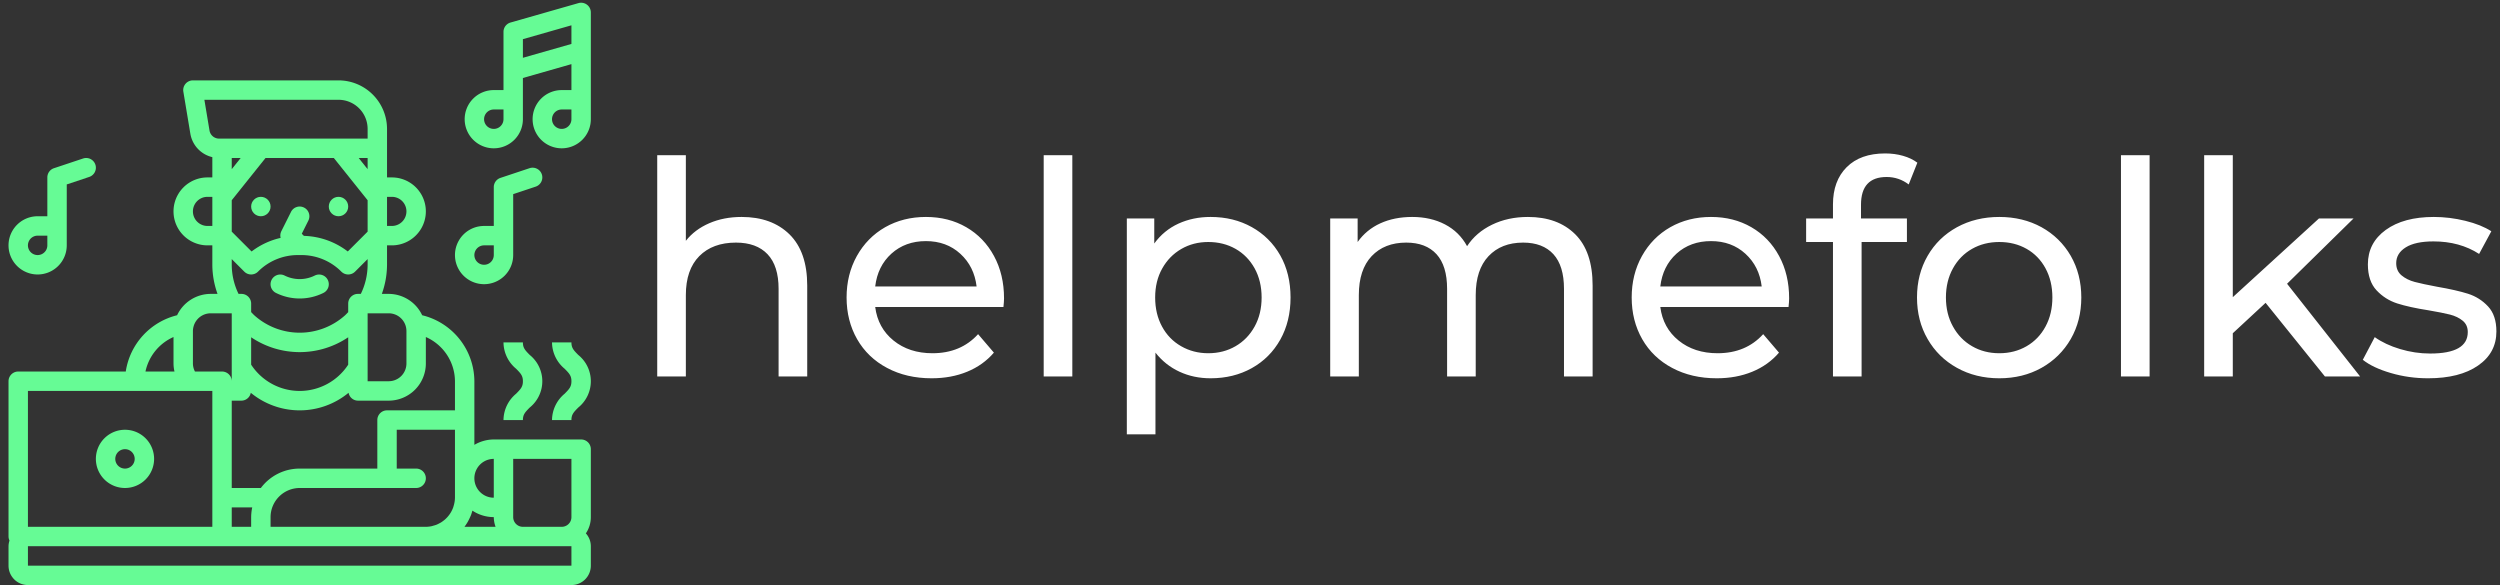 <svg xmlns="http://www.w3.org/2000/svg" version="1.1" xmlns:xlink="http://www.w3.org/1999/xlink" xmlns:svgjs="http://svgjs.dev/svgjs" width="1000" height="234" viewBox="0 0 1000 234"><rect x="0" y="0" width="1000" height="234" fill="#333333" stroke="none"/><g transform="matrix(1,0,0,1,0.991,0.559)"><svg viewBox="0 0 396 93" data-background-color="#ffffff" preserveAspectRatio="xMidYMid meet" height="234" width="1000" xmlns="http://www.w3.org/2000/svg" xmlns:xlink="http://www.w3.org/1999/xlink"><g id="tight-bounds" transform="matrix(1,0,0,1,0.243,0.212)"><svg viewBox="0 0 395.52 92.574" height="92.574" width="395.52"><g><svg viewBox="0 0 535.002 125.22" height="92.574" width="395.52"><g transform="matrix(1,0,0,1,139.482,32.407)"><svg viewBox="0 0 395.52 60.405" height="60.405" width="395.52"><g id="textblocktransform"><svg viewBox="0 0 395.52 60.405" height="60.405" width="395.52" id="textblock"><g><svg viewBox="0 0 395.52 60.405" height="60.405" width="395.52"><g transform="matrix(1,0,0,1,0,0)"><svg width="395.52" viewBox="4.55 -37.4 308.38 47.1" height="60.405" data-palette-color="#ffffff"><path d="M18.7-26.75Q23.75-26.75 26.73-23.83 29.7-20.9 29.7-15.25L29.7-15.25 29.7 0 24.9 0 24.9-14.7Q24.9-18.55 23.05-20.5 21.2-22.45 17.75-22.45L17.75-22.45Q13.85-22.45 11.6-20.18 9.35-17.9 9.35-13.65L9.35-13.65 9.35 0 4.55 0 4.55-37.1 9.35-37.1 9.35-22.75Q10.85-24.65 13.28-25.7 15.7-26.75 18.7-26.75L18.7-26.75ZM62.7-13.1Q62.7-12.55 62.6-11.65L62.6-11.65 41.1-11.65Q41.55-8.15 44.17-6.03 46.8-3.9 50.7-3.9L50.7-3.9Q55.45-3.9 58.35-7.1L58.35-7.1 61-4Q59.2-1.9 56.52-0.8 53.85 0.3 50.55 0.3L50.55 0.3Q46.35 0.3 43.1-1.43 39.85-3.15 38.07-6.25 36.3-9.35 36.3-13.25L36.3-13.25Q36.3-17.1 38.02-20.2 39.75-23.3 42.77-25.03 45.8-26.75 49.6-26.75L49.6-26.75Q53.4-26.75 56.37-25.03 59.35-23.3 61.02-20.2 62.7-17.1 62.7-13.1L62.7-13.1ZM49.6-22.7Q46.15-22.7 43.82-20.6 41.5-18.5 41.1-15.1L41.1-15.1 58.1-15.1Q57.7-18.45 55.37-20.58 53.05-22.7 49.6-22.7L49.6-22.7ZM69.35 0L69.35-37.1 74.15-37.1 74.15 0 69.35 0ZM97.34-26.75Q101.19-26.75 104.24-25.05 107.29-23.35 109.02-20.3 110.74-17.25 110.74-13.25L110.74-13.25Q110.74-9.25 109.02-6.18 107.29-3.1 104.24-1.4 101.19 0.3 97.34 0.3L97.34 0.3Q94.49 0.3 92.12-0.8 89.74-1.9 88.09-4L88.09-4 88.09 9.7 83.29 9.7 83.29-26.5 87.89-26.5 87.89-22.3Q89.49-24.5 91.94-25.63 94.39-26.75 97.34-26.75L97.34-26.75ZM96.94-3.9Q99.49-3.9 101.52-5.08 103.54-6.25 104.72-8.38 105.89-10.5 105.89-13.25L105.89-13.25Q105.89-16 104.72-18.13 103.54-20.25 101.52-21.4 99.49-22.55 96.94-22.55L96.94-22.55Q94.44-22.55 92.42-21.38 90.39-20.2 89.22-18.1 88.04-16 88.04-13.25L88.04-13.25Q88.04-10.5 89.19-8.38 90.34-6.25 92.39-5.08 94.44-3.9 96.94-3.9L96.94-3.9ZM150.54-26.75Q155.54-26.75 158.47-23.85 161.39-20.95 161.39-15.25L161.39-15.25 161.39 0 156.59 0 156.59-14.7Q156.59-18.55 154.82-20.5 153.04-22.45 149.74-22.45L149.74-22.45Q146.09-22.45 143.94-20.18 141.79-17.9 141.79-13.65L141.79-13.65 141.79 0 136.99 0 136.99-14.7Q136.99-18.55 135.22-20.5 133.44-22.45 130.14-22.45L130.14-22.45Q126.49-22.45 124.34-20.18 122.19-17.9 122.19-13.65L122.19-13.65 122.19 0 117.39 0 117.39-26.5 121.99-26.5 121.99-22.55Q123.44-24.6 125.79-25.68 128.14-26.75 131.14-26.75L131.14-26.75Q134.24-26.75 136.64-25.5 139.04-24.25 140.34-21.85L140.34-21.85Q141.84-24.15 144.52-25.45 147.19-26.75 150.54-26.75L150.54-26.75ZM194.34-13.1Q194.34-12.55 194.24-11.65L194.24-11.65 172.74-11.65Q173.19-8.15 175.81-6.03 178.44-3.9 182.34-3.9L182.34-3.9Q187.09-3.9 189.99-7.1L189.99-7.1 192.64-4Q190.84-1.9 188.16-0.8 185.49 0.3 182.19 0.3L182.19 0.3Q177.99 0.3 174.74-1.43 171.49-3.15 169.71-6.25 167.94-9.35 167.94-13.25L167.94-13.25Q167.94-17.1 169.66-20.2 171.39-23.3 174.41-25.03 177.44-26.75 181.24-26.75L181.24-26.75Q185.04-26.75 188.01-25.03 190.99-23.3 192.66-20.2 194.34-17.1 194.34-13.1L194.34-13.1ZM181.24-22.7Q177.79-22.7 175.46-20.6 173.14-18.5 172.74-15.1L172.74-15.1 189.74-15.1Q189.34-18.45 187.01-20.58 184.69-22.7 181.24-22.7L181.24-22.7ZM210.69-33.45Q206.39-33.45 206.39-28.8L206.39-28.8 206.39-26.5 214.09-26.5 214.09-22.55 206.49-22.55 206.49 0 201.69 0 201.69-22.55 197.19-22.55 197.19-26.5 201.69-26.5 201.69-28.85Q201.69-32.8 203.99-35.1 206.29-37.4 210.44-37.4L210.44-37.4Q212.04-37.4 213.44-37 214.84-36.6 215.84-35.85L215.84-35.85 214.39-32.2Q212.74-33.45 210.69-33.45L210.69-33.45ZM229.58 0.3Q225.63 0.3 222.48-1.45 219.33-3.2 217.56-6.28 215.78-9.35 215.78-13.25L215.78-13.25Q215.78-17.15 217.56-20.23 219.33-23.3 222.48-25.03 225.63-26.75 229.58-26.75L229.58-26.75Q233.53-26.75 236.66-25.03 239.78-23.3 241.56-20.23 243.33-17.15 243.33-13.25L243.33-13.25Q243.33-9.35 241.56-6.28 239.78-3.2 236.66-1.45 233.53 0.3 229.58 0.3L229.58 0.3ZM229.58-3.9Q232.13-3.9 234.16-5.08 236.18-6.25 237.33-8.38 238.48-10.5 238.48-13.25L238.48-13.25Q238.48-16 237.33-18.13 236.18-20.25 234.16-21.4 232.13-22.55 229.58-22.55L229.58-22.55Q227.03-22.55 225.01-21.4 222.98-20.25 221.81-18.13 220.63-16 220.63-13.25L220.63-13.25Q220.63-10.5 221.81-8.38 222.98-6.25 225.01-5.08 227.03-3.9 229.58-3.9L229.58-3.9ZM249.98 0L249.98-37.1 254.78-37.1 254.78 0 249.98 0ZM284.18 0L274.23-12.35 268.73-7.25 268.73 0 263.93 0 263.93-37.1 268.73-37.1 268.73-13.3 283.18-26.5 288.98-26.5 277.83-15.55 290.08 0 284.18 0ZM301.48 0.3Q298.23 0.3 295.23-0.58 292.23-1.45 290.53-2.8L290.53-2.8 292.53-6.6Q294.28-5.35 296.78-4.6 299.28-3.85 301.83-3.85L301.83-3.85Q308.13-3.85 308.13-7.45L308.13-7.45Q308.13-8.65 307.28-9.35 306.43-10.05 305.15-10.38 303.88-10.7 301.53-11.1L301.53-11.1Q298.33-11.6 296.3-12.25 294.28-12.9 292.83-14.45 291.38-16 291.38-18.8L291.38-18.8Q291.38-22.4 294.38-24.58 297.38-26.75 302.43-26.75L302.43-26.75Q305.08-26.75 307.73-26.1 310.38-25.45 312.08-24.35L312.08-24.35 310.03-20.55Q306.78-22.65 302.38-22.65L302.38-22.65Q299.33-22.65 297.73-21.65 296.13-20.65 296.13-19L296.13-19Q296.13-17.7 297.03-16.95 297.93-16.2 299.25-15.85 300.58-15.5 302.98-15.05L302.98-15.05Q306.18-14.5 308.15-13.88 310.13-13.25 311.53-11.75 312.93-10.25 312.93-7.55L312.93-7.55Q312.93-3.95 309.85-1.83 306.78 0.3 301.48 0.3L301.48 0.3Z" opacity="1" transform="matrix(1,0,0,1,0,0)" fill="#ffffff" class="wordmark-text-0" data-fill-palette-color="primary" id="text-0"></path></svg></g></svg></g></svg></g></svg></g><g><svg viewBox="0 0 125.221 125.22" height="125.22" width="125.221"><g><svg xmlns="http://www.w3.org/2000/svg" viewBox="2 2 60 60" x="0" y="0" height="125.22" width="125.221" class="icon-icon-0" data-fill-palette-color="accent" id="icon-0"><g fill="#66fb95" data-fill-palette-color="accent"><circle cx="28" cy="23" r="1.0" fill="#66fb95" data-fill-palette-color="accent"></circle><circle cx="36" cy="23" r="1.0" fill="#66fb95" data-fill-palette-color="accent"></circle><path d="M29.553 31.9a5.5 5.5 0 0 0 4.894 0 1 1 0 1 0-0.894-1.79 3.484 3.484 0 0 1-3.106 0 1 1 0 0 0-0.894 1.79Z" fill="#66fb95" data-fill-palette-color="accent"></path><path d="M17 49a3 3 0 1 0-3 3A3 3 0 0 0 17 49Zm-3 1a1 1 0 1 1 1-1A1 1 0 0 1 14 50Z" fill="#66fb95" data-fill-palette-color="accent"></path><path d="M61 47H52a3.959 3.959 0 0 0-2 0.556V41a7.042 7.042 0 0 0-5.379-6.8A3.823 3.823 0 0 0 41.173 32h-0.708A8.929 8.929 0 0 0 41 29V27h0.5a3.5 3.5 0 0 0 0-7H41V15a5.006 5.006 0 0 0-5-5H21a1 1 0 0 0-0.986 1.165l0.721 4.328A2.983 2.983 0 0 0 23 17.91V20h-0.5a3.5 3.5 0 0 0 0 7H23v2a8.929 8.929 0 0 0 0.535 3H22.83a3.837 3.837 0 0 0-3.46 2.2A7.048 7.048 0 0 0 14.08 40H3a1 1 0 0 0-1 1V57a0.982 0.982 0 0 0 0.1 0.416A1.985 1.985 0 0 0 2 58v2a2 2 0 0 0 2 2H60a2 2 0 0 0 2-2V58a1.983 1.983 0 0 0-0.513-1.324A2.982 2.982 0 0 0 62 55V48A1 1 0 0 0 61 47ZM41 22h0.5a1.5 1.5 0 0 1 0 3H41ZM23 25h-0.5a1.5 1.5 0 0 1 0-3H23ZM54 54V49h6v6a1 1 0 0 1-1 1H55a1 1 0 0 1-1-1Zm-2-5v4a2 2 0 0 1 0-4Zm-3.015 6.987c0.1-0.127 0.185-0.257 0.269-0.393s0.148-0.261 0.215-0.4 0.137-0.283 0.193-0.432 0.092-0.278 0.131-0.421l0-0.011A3.968 3.968 0 0 0 52 55a2.966 2.966 0 0 0 0.184 1H48.976ZM45 39.173V36.444A5.017 5.017 0 0 1 48 41v3H41a1 1 0 0 0-1 1v5H32a4.991 4.991 0 0 0-4 2H25V43h1a0.987 0.987 0 0 0 0.962-0.81 7.916 7.916 0 0 0 10.076 0A0.987 0.987 0 0 0 38 43h3.173A3.832 3.832 0 0 0 45 39.173ZM44 50H42V46h6v7a3 3 0 0 1-0.049 0.486 2.964 2.964 0 0 1-0.086 0.355c-0.02 0.068-0.038 0.136-0.062 0.2a3.093 3.093 0 0 1-0.134 0.3c-0.034 0.068-0.07 0.136-0.109 0.2a3.089 3.089 0 0 1-0.179 0.261c-0.046 0.061-0.095 0.12-0.145 0.177a3.173 3.173 0 0 1-0.222 0.227c-0.056 0.051-0.115 0.1-0.174 0.144a3.122 3.122 0 0 1-0.258 0.186c-0.068 0.043-0.14 0.078-0.211 0.115a2.855 2.855 0 0 1-0.273 0.132 2.769 2.769 0 0 1-0.285 0.089c-0.081 0.023-0.16 0.052-0.244 0.069A3.049 3.049 0 0 1 45 56H29V55a3.009 3.009 0 0 1 3-3H44a1 1 0 0 0 0-2ZM27.111 54A5 5 0 0 0 27 55v1H25V54ZM28.48 18h7.04L39 22.35v3.236L36.956 27.63a7.757 7.757 0 0 0-4.52-1.608l-0.219-0.219 0.678-1.356a1 1 0 0 0-1.79-0.894l-1 2a0.992 0.992 0 0 0-0.069 0.678 7.741 7.741 0 0 0-2.992 1.4L25 25.586V22.35ZM25 19.149V18h0.919ZM38.081 18H39v1.149ZM26.293 29.707a1 1 0 0 0 1.414 0A5.789 5.789 0 0 1 31.829 28h0.342a5.789 5.789 0 0 1 4.122 1.707 1 1 0 0 0 1.414 0L39 28.414V29a6.9 6.9 0 0 1-0.7 3H38a1 1 0 0 0-1 1v0.878c-0.122 0.126-0.24 0.256-0.371 0.371a7 7 0 0 1-9.258 0c-0.131-0.116-0.249-0.246-0.371-0.372V33a1 1 0 0 0-1-1h-0.3a6.9 6.9 0 0 1-0.7-3v-0.586ZM37 36.47v2.823a5.971 5.971 0 0 1-10 0V36.47a8.935 8.935 0 0 0 10 0ZM41.173 34A1.83 1.83 0 0 1 43 35.827v3.346A1.83 1.83 0 0 1 41.173 41H39V34ZM22.708 15.164L22.181 12H36a3 3 0 0 1 3 3v1H23.694A1 1 0 0 1 22.708 15.164ZM21 35.83a1.785 1.785 0 0 1 0.073-0.493A1.83 1.83 0 0 1 22.83 34H25v7a1 1 0 0 0-1-1H21.21a1.79 1.79 0 0 1-0.21-0.83Zm-2 0.614V39.17a3.787 3.787 0 0 0 0.1 0.83H16.111A5.03 5.03 0 0 1 19 36.444ZM4 42H23V56H4ZM4 60V58H60v2Z" fill="#66fb95" data-fill-palette-color="accent"></path><path d="M53 45h2c0-0.562 0.217-0.8 0.707-1.293a3.48 3.48 0 0 0 0-5.414C55.217 37.8 55 37.562 55 37H53a3.563 3.563 0 0 0 1.293 2.707c0.49 0.49 0.707 0.731 0.707 1.293s-0.217 0.8-0.707 1.293A3.563 3.563 0 0 0 53 45Z" fill="#66fb95" data-fill-palette-color="accent"></path><path d="M60 37H58a3.563 3.563 0 0 0 1.293 2.707c0.49 0.49 0.707 0.731 0.707 1.293s-0.217 0.8-0.707 1.293A3.563 3.563 0 0 0 58 45h2c0-0.562 0.217-0.8 0.707-1.293a3.48 3.48 0 0 0 0-5.414C60.217 37.8 60 37.562 60 37Z" fill="#66fb95" data-fill-palette-color="accent"></path><path d="M60.725 2.039l-7 2A1 1 0 0 0 53 5v6H52a3 3 0 1 0 3 3V9.754l5-1.428V11H59a3 3 0 1 0 3 3V3a1 1 0 0 0-1.275-0.961ZM53 14a1 1 0 1 1-1-1h1Zm7 0a1 1 0 1 1-1-1h1Zm0-9V6.246L55 7.674V5.754l5-1.428Z" fill="#66fb95" data-fill-palette-color="accent"></path><path d="M5 30a3 3 0 0 0 3-3V20.721l2.316-0.772a1 1 0 1 0-0.632-1.9l-3 1A1 1 0 0 0 6 20v4H5a3 3 0 0 0 0 6Zm0-4H6v1a1 1 0 1 1-1-1Z" fill="#66fb95" data-fill-palette-color="accent"></path><path d="M51 31a3 3 0 0 0 3-3V21.721l2.316-0.772a1 1 0 1 0-0.632-1.9l-3 1A1 1 0 0 0 52 21v4H51a3 3 0 0 0 0 6Zm0-4h1v1a1 1 0 1 1-1-1Z" fill="#66fb95" data-fill-palette-color="accent"></path></g></svg></g></svg></g></svg></g><defs></defs></svg><rect width="395.52" height="92.574" fill="none" stroke="none" visibility="hidden"></rect></g></svg></g></svg>